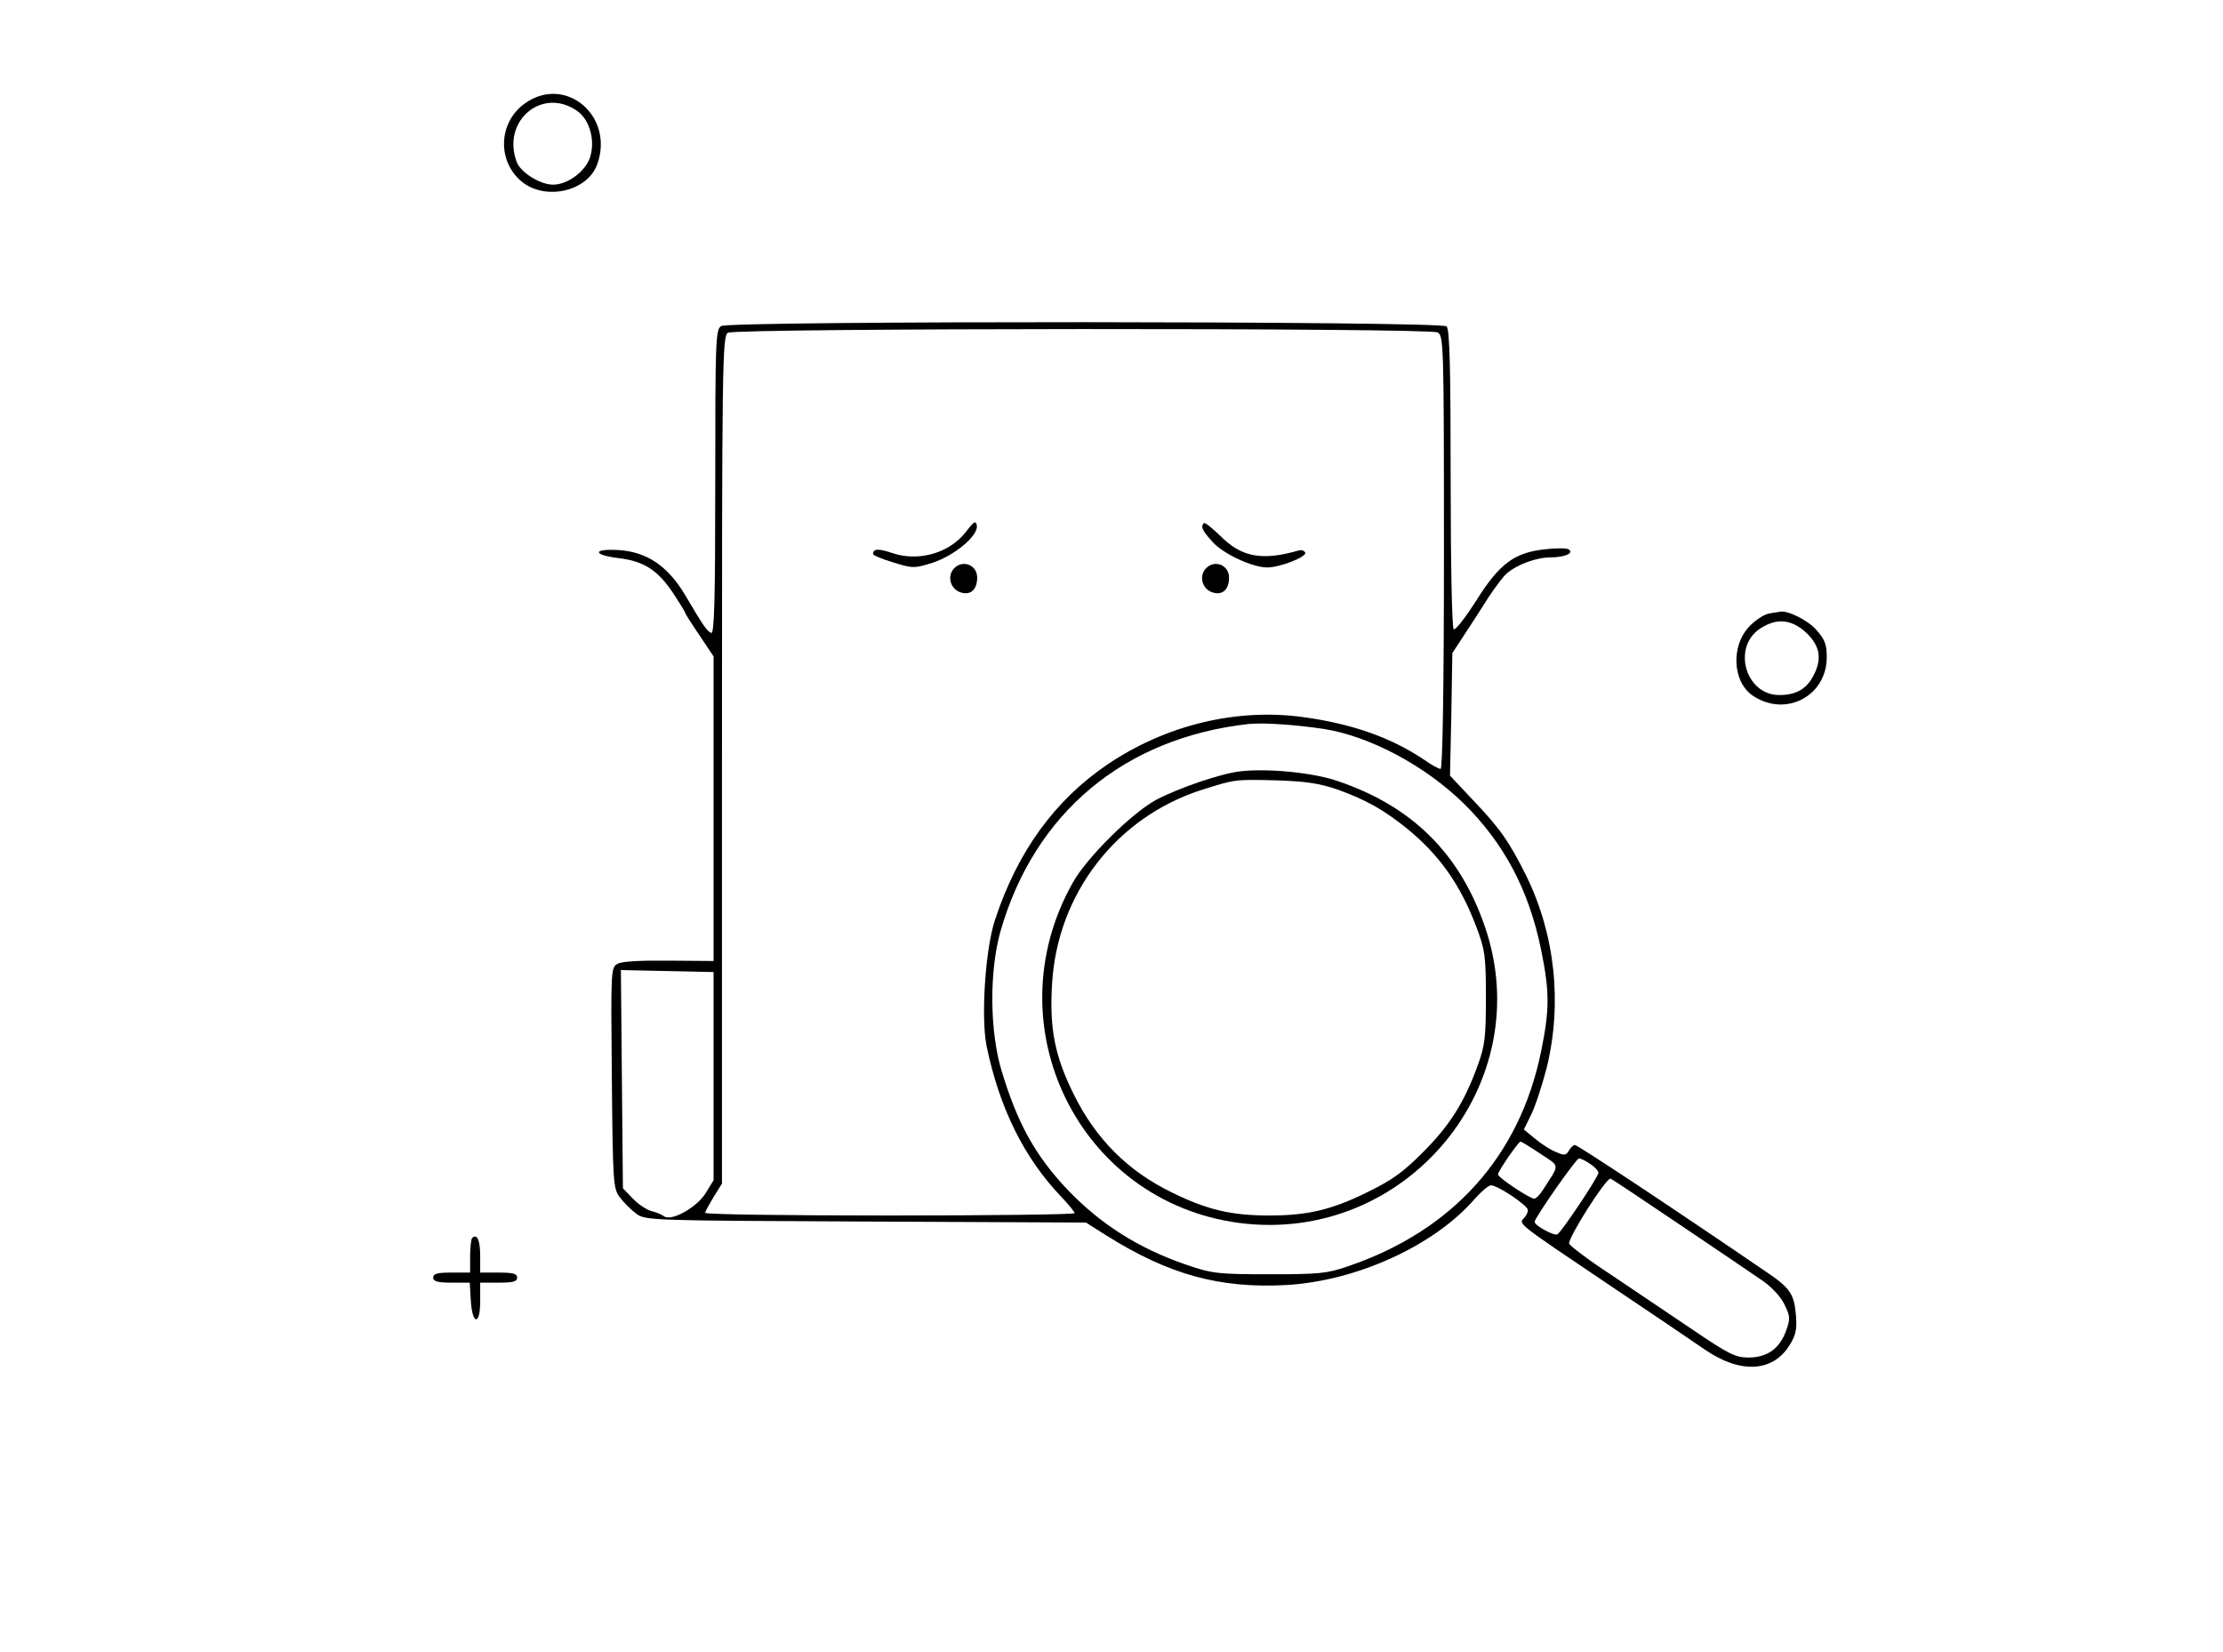 <?xml version="1.0" standalone="no"?>
<!DOCTYPE svg PUBLIC "-//W3C//DTD SVG 20010904//EN"
 "http://www.w3.org/TR/2001/REC-SVG-20010904/DTD/svg10.dtd">
<svg version="1.0" xmlns="http://www.w3.org/2000/svg"
 width="662pt" height="492pt" viewBox="0 0 662 492"
 preserveAspectRatio="xMidYMid meet">

<g transform="translate(0,492) scale(0.1,-0.1)"
fill="#000000" stroke="none">
<path d="M1566 4614 c-84 -57 -87 -179 -7 -239 73 -53 193 -22 220 57 50 142
-93 264 -213 182z m155 -26 c36 -27 52 -88 36 -137 -14 -42 -67 -81 -110 -81
-38 0 -96 36 -108 67 -47 124 78 227 182 151z"/>
<path d="M2148 3949 c-17 -9 -18 -42 -18 -464 0 -359 -3 -453 -12 -450 -12 5
-22 18 -76 110 -53 90 -117 133 -204 137 -74 4 -72 -15 3 -24 76 -9 117 -35
164 -105 19 -29 35 -55 35 -57 0 -3 19 -33 43 -68 l42 -63 0 -454 0 -453 -132
1 c-81 1 -141 -2 -153 -9 -21 -11 -21 -16 -18 -340 3 -314 4 -330 24 -356 11
-15 33 -37 48 -48 27 -21 39 -21 684 -24 l656 -3 60 -38 c186 -117 338 -159
537 -148 211 12 443 119 562 258 19 21 40 39 47 39 20 0 110 -60 110 -74 0 -7
-5 -17 -12 -24 -17 -17 -16 -17 247 -194 127 -85 258 -174 293 -198 105 -72
202 -67 252 15 18 29 22 47 18 90 -5 61 -18 80 -88 127 -281 192 -562 378
-570 378 -5 0 -13 -8 -18 -17 -8 -14 -14 -15 -38 -4 -16 6 -44 24 -63 40 l-33
27 21 43 c12 23 33 87 47 141 47 192 25 397 -61 572 -51 102 -77 140 -163 230
l-64 68 4 182 3 183 36 55 c20 30 52 80 71 110 20 30 44 63 55 72 29 26 88 48
130 48 43 0 72 13 54 24 -6 4 -38 4 -71 0 -91 -10 -135 -43 -204 -153 -32 -50
-62 -89 -67 -85 -5 3 -9 193 -9 448 0 330 -3 445 -12 454 -16 16 -2133 17
-2160 1z m2133 -19 c18 -10 19 -28 19 -655 0 -403 -4 -645 -10 -645 -5 0 -26
11 -47 26 -99 67 -215 108 -360 128 -200 28 -410 -23 -584 -140 -158 -107
-269 -260 -336 -464 -29 -87 -42 -291 -25 -375 38 -185 112 -334 223 -450 22
-23 39 -44 39 -48 0 -4 -247 -7 -550 -7 -302 0 -550 3 -550 8 0 4 12 25 25 47
l25 40 0 1262 c0 1191 1 1263 18 1272 24 14 2086 15 2113 1z m-338 -1181 c137
-22 300 -109 415 -221 121 -119 195 -259 231 -435 26 -127 26 -179 0 -306 -64
-311 -263 -532 -574 -638 -63 -22 -87 -24 -235 -24 -156 0 -170 2 -249 29
-140 48 -255 121 -352 223 -95 100 -149 197 -196 353 -36 118 -37 297 -4 415
101 354 369 578 741 619 44 4 135 -2 223 -15z m-1818 -1034 l0 -310 -24 -39
c-27 -43 -103 -85 -124 -68 -7 5 -23 12 -37 15 -14 4 -39 20 -55 37 l-30 31
-3 325 -3 325 138 -3 138 -3 0 -310z m2462 -231 c60 -40 59 -28 7 -109 -9 -14
-20 -25 -25 -25 -13 0 -108 63 -108 72 -1 9 61 98 67 98 3 0 29 -16 59 -36z
m148 -30 c14 -9 25 -21 25 -27 0 -12 -109 -175 -122 -183 -9 -6 -68 26 -68 37
0 12 124 189 132 189 5 0 20 -7 33 -16z m267 -181 c112 -75 223 -151 248 -168
25 -17 54 -48 64 -70 17 -35 18 -42 5 -78 -19 -53 -56 -80 -112 -80 -39 0 -59
10 -168 84 -68 46 -177 119 -242 163 -66 43 -121 85 -124 92 -5 15 108 194
123 194 2 0 95 -62 206 -137z"/>
<path d="M2878 3338 c-49 -65 -142 -92 -221 -65 -42 14 -57 13 -57 -3 0 -4 27
-15 60 -25 58 -18 63 -18 117 -1 65 21 137 81 132 111 -3 15 -8 13 -31 -17z"/>
<path d="M3585 3362 c-10 -10 -5 -22 26 -56 31 -35 118 -76 163 -76 37 0 117
31 113 44 -3 6 -11 9 -18 7 -110 -32 -172 -21 -236 44 -24 23 -45 40 -48 37z"/>
<path d="M2842 3228 c-21 -21 -14 -57 13 -70 32 -14 55 3 55 42 0 37 -42 54
-68 28z"/>
<path d="M3592 3228 c-21 -21 -14 -57 13 -70 32 -14 55 3 55 42 0 37 -42 54
-68 28z"/>
<path d="M3695 2623 c-57 -6 -183 -49 -252 -85 -72 -39 -208 -173 -249 -248
-238 -424 18 -948 495 -1012 499 -66 896 415 732 885 -75 217 -218 357 -438
431 -72 25 -206 38 -288 29z m290 -55 c84 -31 133 -58 203 -114 98 -79 162
-170 209 -296 25 -66 28 -85 28 -208 0 -116 -3 -144 -23 -199 -40 -112 -84
-182 -163 -261 -61 -62 -94 -85 -170 -122 -104 -51 -175 -68 -289 -68 -114 0
-185 17 -289 68 -132 64 -227 159 -293 292 -57 115 -73 196 -65 329 15 269
192 498 447 579 98 31 97 31 220 28 91 -3 129 -9 185 -28z"/>
<path d="M5269 3093 c-14 -2 -41 -19 -59 -38 -57 -59 -51 -169 13 -209 97 -62
217 2 217 117 0 38 -6 53 -31 81 -25 29 -88 60 -109 54 -3 0 -17 -3 -31 -5z
m105 -53 c44 -39 53 -78 29 -127 -21 -44 -53 -63 -104 -63 -102 0 -142 144
-56 199 47 30 89 27 131 -9z"/>
<path d="M1406 1233 c-3 -3 -6 -28 -6 -55 l0 -48 -55 0 c-42 0 -55 -3 -55 -15
0 -11 13 -15 54 -15 l55 0 3 -52 c4 -74 28 -77 28 -4 l0 56 55 0 c42 0 55 3
55 15 0 12 -13 15 -55 15 l-55 0 0 49 c0 47 -9 68 -24 54z"/>
</g>
</svg>
